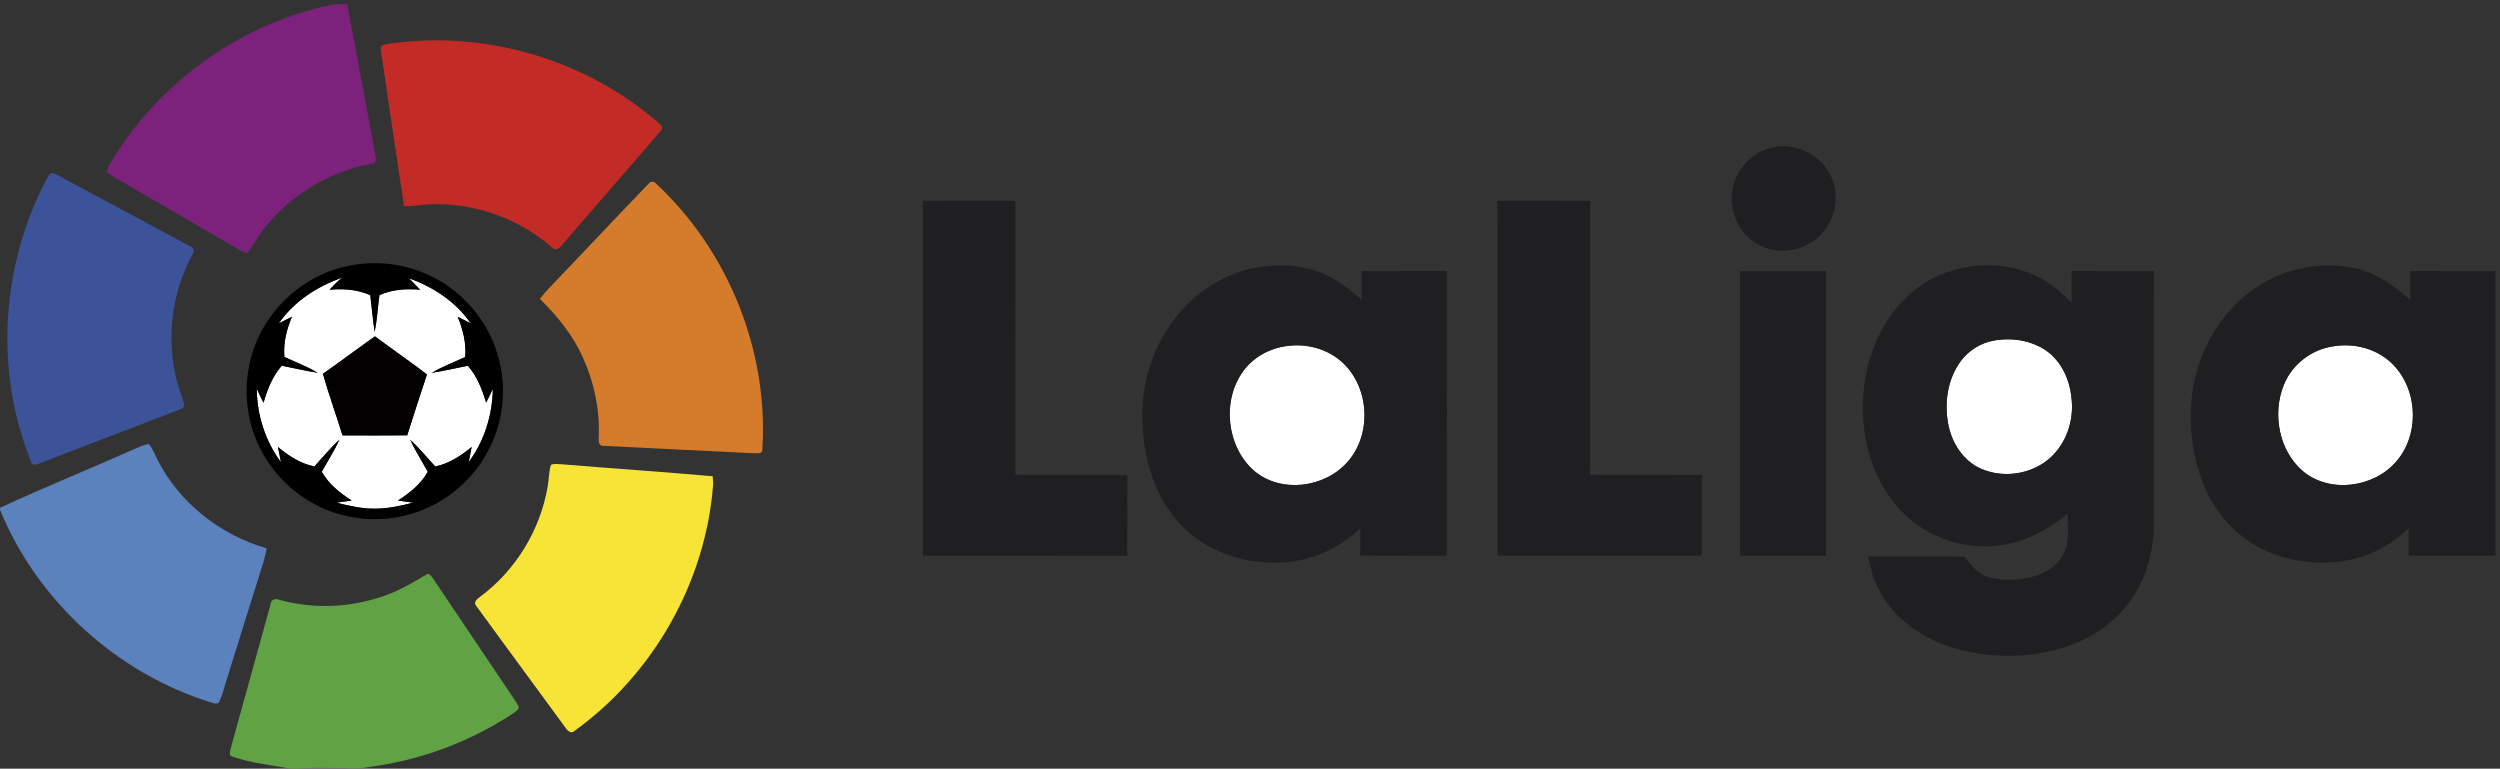 <?xml version="1.0" standalone="no"?>
<!DOCTYPE svg PUBLIC "-//W3C//DTD SVG 1.0//EN" "http://www.w3.org/TR/2001/REC-SVG-20010904/DTD/svg10.dtd">
<svg xmlns="http://www.w3.org/2000/svg" xmlns:xlink="http://www.w3.org/1999/xlink" id="body_1" width="335" height="103">

<rect width="100%" height="100%" fill="#333333" stroke="none"/>

<g transform="matrix(0.22 0 0 0.22 0 0)">
	<g transform="matrix(1.331 0 0 1.329 -0 1.305)">
	</g>
    <path transform="matrix(1.331 0 0 1.329 -0 1.305)"  d="M127.56 147.22C 134.55 137.14 145.17 130.22 156.65 126.27C 154.47 127.88 152.61 129.84 150.78 131.81C 157.09 131.24 163.6 131.64 169.44 134.3C 170.14 139.92 170.61 145.57 171.46 151.17C 172.56 145.58 172.86 139.88 173.65 134.25C 179.49 131.66 185.96 131.24 192.25 131.81C 190.55 130.04 188.87 128.25 187.11 126.55C 198.31 130.47 208.59 137.37 215.42 147.19C 213.4 146.22 211.42 145.22 209.43 144.2C 211.88 150 213.43 156.29 212.89 162.63C 207.8 165.03 202.46 166.98 197.62 169.89C 203.16 169.03 208.61 167.71 214.11 166.64C 218.36 171.46 220.58 177.49 222.49 183.52C 223.51 181.43 224.5 179.33 225.55 177.26C 225.33 189.25 221.67 201.15 214.47 210.81C 214.95 208.49 215.4 206.17 215.85 203.85C 210.97 207.93 205.49 211.5 199.17 212.81C 195.38 208.72 191.88 204.33 187.72 200.6C 190.06 205.66 193.11 210.36 195.77 215.25C 192.58 220.88 187.49 224.98 182.12 228.4C 184.42 228.74 186.73 229.06 189.03 229.4C 183.44 230.8 177.75 232.14 171.95 232.14C 165.85 232.26 159.85 230.9 153.98 229.38C 156.3 229.04 158.62 228.73 160.94 228.39C 155.54 224.99 150.41 220.88 147.26 215.22C 149.95 210.34 152.97 205.65 155.3 200.58C 151.15 204.32 147.65 208.7 143.87 212.8C 137.54 211.52 132.05 207.94 127.18 203.85C 127.63 206.2 128.08 208.55 128.59 210.89C 121.39 201.17 117.58 189.22 117.51 177.14C 118.45 179.34 119.52 181.48 120.61 183.6C 122.31 177.48 124.72 171.49 128.92 166.63C 134.4 167.68 139.83 168.99 145.34 169.87C 140.56 166.92 135.22 165.03 130.15 162.61C 129.57 156.28 131.16 150 133.59 144.2C 131.59 145.22 129.58 146.24 127.56 147.22M147.78 170.34C 150.44 179.84 153.86 189.12 156.74 198.55C 166.61 198.58 176.48 198.63 186.34 198.53C 189.25 189.19 192.35 179.92 195.38 170.62C 187.57 164.63 179.46 159.07 171.59 153.17C 163.59 158.81 155.79 164.72 147.78 170.34L147.78 170.34L127.56 147.22zM910.44 155.55C 918.59 153.51 927.67 154.48 934.96 158.78C 942.7 163.4 947 172.22 947.89 180.97C 949.09 189.81 946.7 199.18 940.9 206.04C 932.79 215.95 917.73 218.99 906.21 213.69C 898.55 210.16 893.52 202.47 891.75 194.4C 889.7 184.92 890.86 174.45 896.14 166.17C 899.38 161.02 904.54 157.12 910.44 155.55zM588.53 157.65C 597.81 156.22 607.79 158.89 614.64 165.42C 626.77 176.95 627.79 198.18 616.66 210.72C 606.31 222.59 586.27 225.24 573.99 214.88C 561.24 203.78 558.99 182.54 569.03 168.96C 573.62 162.72 580.9 158.7 588.53 157.65zM1067.61 157.76C 1076.9 156.14 1087.01 158.6 1094.02 165.06C 1106.45 176.43 1107.66 197.84 1096.57 210.54C 1086.33 222.48 1066.34 225.28 1053.97 215.07C 1042.8 205.6 1039.7 188.5 1045.21 175.21C 1048.95 165.97 1057.78 159.22 1067.61 157.76z" stroke="none" fill="#FFFFFF" fill-rule="nonzero" />
	<g transform="matrix(1.331 0 0 1.329 -0 1.305)">
	</g>
    <path transform="matrix(1.331 0 0 1.329 -0 1.305)"  d="M144.02 3.07C 148.84 1.61 153.82 0.68 158.88 1C 163.24 23.95 167.44 46.92 171.74 69.88C 172.12 71.51 172.41 74.11 169.99 74.05C 148.85 77.96 129.38 90.48 117.51 108.47C 116 110.61 114.96 113.13 113.01 114.93C 110.55 114.42 108.51 112.85 106.35 111.66C 89.72 101.95 73.06 92.29 56.41 82.61C 53.9 81.12 51.23 79.86 48.99 77.97C 48.96 76.88 49.26 75.86 49.89 74.93C 70.19 39.83 104.82 13.42 144.02 3.07L144.02 3.07L144.02 3.07z" stroke="none" fill="#7C227C" fill-rule="nonzero" />
	<g transform="matrix(1.331 0 0 1.329 -0 1.305)">
	</g>
    <path transform="matrix(1.331 0 0 1.329 -0 1.305)"  d="M175.98 19.41C 220.64 12.12 268.13 25.99 302.03 55.91C 303.18 56.76 303.34 58.34 302.17 59.25C 287.27 76.62 272.2 93.84 257.27 111.19C 256.16 112.68 254.05 114.38 252.54 112.33C 238.1 99.78 219.13 92.59 199.99 92.63C 194.93 92.46 189.95 93.56 184.9 93.49C 181.31 70.04 177.95 46.55 174.44 23.09C 174.12 21.74 174.06 19.43 175.98 19.41L175.98 19.41L175.98 19.41z" stroke="none" fill="#C32B26" fill-rule="nonzero" />
	<g transform="matrix(1.331 0 0 1.329 -0 1.305)">
	</g>
    <path transform="matrix(1.331 0 0 1.329 -0 1.305)"  d="M810.6 66.74C 821.84 63.83 834.57 70.37 838.53 81.32C 841.52 89.11 839.99 98.38 834.75 104.85C 828.39 113.01 816.47 116.24 806.91 112.18C 797.13 108.39 791.18 97.4 792.66 87.12C 793.7 77.5 801.17 68.96 810.6 66.74L810.6 66.74L810.6 66.74zM422.32 91.05C 436.46 90.96 450.6 90.98 464.73 91.04C 464.62 132.9 464.77 174.76 464.66 216.61C 481.73 216.79 498.81 216.62 515.89 216.7C 515.85 229.04 515.92 241.37 515.85 253.71C 484.69 253.66 453.53 253.72 422.37 253.68C 422.35 199.47 422.43 145.26 422.32 91.05zM685.27 91.04C 699.41 90.99 713.55 90.93 727.69 91.08C 727.53 132.92 727.72 174.77 727.59 216.62C 744.65 216.79 761.71 216.61 778.77 216.71C 778.73 229.04 778.77 241.37 778.75 253.7C 747.6 253.69 716.45 253.7 685.31 253.69C 685.28 199.47 685.35 145.26 685.27 91.04zM538.23 144.21C 547.49 132.42 561.05 123.92 575.91 121.49C 586.29 119.87 597.35 120.47 606.95 125.06C 612.95 127.85 618.07 132.11 623.08 136.36C 623.14 131.99 623.11 127.61 623.13 123.24C 636.1 123.24 649.07 123.25 662.04 123.23C 662.18 166.72 662.19 210.22 662.03 253.71C 648.84 253.64 635.65 253.78 622.46 253.63C 622.5 249.47 622.48 245.31 622.54 241.15C 612.81 250.55 599.63 256.35 586.08 256.84C 569.87 257.59 553 252.26 541.45 240.58C 529.16 228.4 523.58 210.91 522.9 193.92C 521.78 176.23 527.13 158.1 538.23 144.21M588.53 157.65C 580.9 158.7 573.62 162.72 569.03 168.96C 558.99 182.54 561.24 203.78 573.99 214.88C 586.27 225.24 606.31 222.59 616.66 210.72C 627.79 198.18 626.77 176.95 614.64 165.42C 607.79 158.89 597.81 156.22 588.53 157.65zM873.44 134.32C 891.64 117.33 922.9 115.54 941.95 132.08C 944.05 133.87 946.04 135.78 948 137.73C 948 132.89 947.97 128.05 948.03 123.22C 960.59 123.28 973.14 123.22 985.7 123.25C 985.67 161.84 985.72 200.43 985.67 239.02C 985.64 254.18 980.53 269.73 969.68 280.6C 957.08 293.54 938.67 299.27 920.94 299.57C 903.34 299.9 884.87 295.43 871.28 283.76C 862.42 276.3 856.64 265.5 854.95 254.07C 869.63 254.09 884.31 253.95 898.99 254.14C 902.09 258.06 905.32 262.47 910.52 263.68C 917.72 265.29 925.46 265.03 932.47 262.64C 938.15 260.64 943.39 256.44 945.29 250.56C 946.82 245.35 946.29 239.85 946.15 234.5C 935.27 243.6 921.42 249.95 907.02 249.43C 893.38 249.12 879.93 243.41 870.45 233.56C 857.93 220.84 852.22 202.61 852.48 185.01C 852.63 166.33 859.43 147.09 873.44 134.32M910.44 155.55C 904.54 157.12 899.38 161.02 896.14 166.17C 890.86 174.45 889.7 184.92 891.75 194.4C 893.52 202.47 898.55 210.16 906.21 213.69C 917.73 218.99 932.79 215.95 940.9 206.04C 946.7 199.18 949.09 189.81 947.89 180.97C 947 172.22 942.7 163.4 934.96 158.78C 927.67 154.48 918.59 153.51 910.44 155.55zM1033.25 130.25C 1046.27 121.7 1062.76 118.64 1077.97 122.01C 1087.6 124.12 1095.75 130.08 1103 136.52C 1102.99 132.09 1102.99 127.66 1103.02 123.23C 1116.01 123.3 1129 123.16 1142 123.3L1142 123.3L1142 253.67C 1128.75 253.71 1115.5 253.68 1102.25 253.7C 1102.24 249.56 1102.24 245.42 1102.24 241.28C 1097.78 245.34 1092.87 248.95 1087.39 251.49C 1072.76 258.56 1055.3 258.41 1040.21 252.82C 1026.27 247.65 1014.99 236.39 1009.11 222.8C 1002.99 208.77 1001.3 192.93 1003.4 177.82C 1006.27 158.79 1017.02 140.81 1033.25 130.25M1067.61 157.76C 1057.78 159.22 1048.95 165.97 1045.21 175.21C 1039.7 188.5 1042.8 205.6 1053.97 215.07C 1066.34 225.28 1086.33 222.48 1096.57 210.54C 1107.66 197.84 1106.45 176.43 1094.02 165.06C 1087.01 158.6 1076.9 156.14 1067.61 157.76zM796.24 123.24C 809.37 123.25 822.5 123.23 835.64 123.25C 835.62 166.73 835.62 210.21 835.63 253.69C 822.5 253.7 809.38 253.68 796.25 253.7C 796.24 210.21 796.25 166.73 796.24 123.24z" stroke="none" fill="#1F1E21" fill-rule="nonzero" />
	<g transform="matrix(1.331 0 0 1.329 -0 1.305)">
	</g>
    <path transform="matrix(1.331 0 0 1.329 -0 1.305)"  d="M23.48 78.39C 24.85 78.24 26.03 79.26 27.24 79.76C 47.14 90.54 67.14 101.12 87.03 111.91C 88.94 112.49 88.96 114.54 87.92 115.92C 77.62 135.07 75.54 158.49 82.58 179.09C 83.21 181.04 84.12 182.94 84.33 185.01C 83.84 186.4 82.17 186.56 81.04 187.18C 60.02 195.2 39.05 203.34 18.06 211.42C 16.77 211.81 14.74 212.73 14.29 210.81C -2.67 169.18 0.42 120.19 21.61 80.63C 22.033 79.737 22.677 78.966 23.48 78.39L23.48 78.39L23.48 78.39z" stroke="none" fill="#3C5399" fill-rule="nonzero" />
	<g transform="matrix(1.331 0 0 1.329 -0 1.305)">
	</g>
    <path transform="matrix(1.331 0 0 1.329 -0 1.305)"  d="M297.01 82.98C 298.1 81.75 299.65 82.35 300.54 83.46C 333.43 114.28 351.75 160.03 348.86 205.03C 349.03 207.18 346.37 206.69 345.04 206.75C 322.04 205.57 299.02 204.56 276.03 203.35C 273.69 203.5 273.97 200.61 274 199.05C 274.5 186.71 271.93 174.3 266.82 163.06C 262.29 152.71 255.06 143.88 247.07 136C 248.4 134.34 249.73 132.69 251.19 131.15C 266.53 115.15 281.65 98.94 297.01 82.98L297.01 82.98L297.01 82.98z" stroke="none" fill="#D57C2C" fill-rule="nonzero" />
	<g transform="matrix(1.331 0 0 1.329 -0 1.305)">
	</g>
    <path transform="matrix(1.331 0 0 1.329 -0 1.305)"  d="M160.46 120.65C 172.36 118.41 184.98 119.84 195.98 124.96C 210.29 131.5 221.74 144.03 226.88 158.91C 232.14 173.78 231.05 190.8 223.81 204.83C 217.28 217.77 205.76 228.12 192.17 233.19C 180.64 237.57 167.72 238.13 155.85 234.83C 140.57 230.67 127.26 219.97 119.81 206.01C 112.9 193.33 111.08 178.03 114.58 164.03C 119.8 142.31 138.47 124.63 160.46 120.65M127.56 147.22C 129.58 146.24 131.59 145.22 133.59 144.2C 131.16 150 129.57 156.28 130.15 162.61C 135.22 165.03 140.56 166.92 145.34 169.87C 139.83 168.99 134.4 167.68 128.92 166.63C 124.72 171.49 122.31 177.48 120.61 183.6C 119.52 181.48 118.45 179.34 117.51 177.14C 117.58 189.22 121.39 201.17 128.59 210.89C 128.08 208.55 127.63 206.2 127.18 203.85C 132.05 207.94 137.54 211.52 143.87 212.8C 147.65 208.7 151.15 204.32 155.3 200.58C 152.97 205.65 149.95 210.34 147.26 215.22C 150.41 220.88 155.54 224.99 160.94 228.39C 158.62 228.73 156.3 229.04 153.98 229.38C 159.85 230.9 165.85 232.26 171.95 232.14C 177.75 232.14 183.44 230.8 189.03 229.4C 186.73 229.06 184.42 228.74 182.12 228.4C 187.49 224.98 192.58 220.88 195.77 215.25C 193.11 210.36 190.06 205.66 187.72 200.6C 191.88 204.33 195.38 208.72 199.17 212.81C 205.49 211.5 210.97 207.93 215.85 203.85C 215.4 206.17 214.95 208.49 214.47 210.81C 221.67 201.15 225.33 189.25 225.55 177.26C 224.5 179.33 223.51 181.43 222.49 183.52C 220.58 177.49 218.36 171.46 214.11 166.64C 208.61 167.71 203.16 169.03 197.62 169.89C 202.46 166.98 207.8 165.03 212.89 162.63C 213.43 156.29 211.88 150 209.43 144.2C 211.42 145.22 213.4 146.22 215.42 147.19C 208.59 137.37 198.31 130.47 187.11 126.55C 188.87 128.25 190.55 130.04 192.25 131.81C 185.96 131.24 179.49 131.66 173.65 134.25C 172.86 139.88 172.56 145.58 171.46 151.17C 170.61 145.57 170.14 139.92 169.44 134.3C 163.6 131.64 157.09 131.24 150.78 131.81C 152.61 129.84 154.47 127.88 156.65 126.27C 145.17 130.22 134.55 137.14 127.56 147.22L127.56 147.22L160.46 120.65z" stroke="none" fill="#010000" fill-rule="nonzero" />
	<g transform="matrix(1.331 0 0 1.329 -0 1.305)">
	</g>
    <path transform="matrix(1.331 0 0 1.329 -0 1.305)"  d="M147.78 170.34C 155.79 164.72 163.59 158.81 171.59 153.17C 179.46 159.07 187.57 164.63 195.38 170.62C 192.35 179.92 189.25 189.19 186.34 198.53C 176.48 198.63 166.61 198.58 156.74 198.55C 153.86 189.12 150.44 179.84 147.78 170.34z" stroke="none" fill="#020001" fill-rule="nonzero" />
	<g transform="matrix(1.331 0 0 1.329 -0 1.305)">
	</g>
    <path transform="matrix(1.331 0 0 1.329 -0 1.305)"  d="M61.07 205.01C 63.33 204 65.61 202.98 68.05 202.46C 69.91 204.63 70.86 207.39 72.17 209.9C 82.19 229.62 100.91 244.23 122.05 250.34C 121.61 252.44 121.17 254.55 120.57 256.61C 114.77 274.92 109.12 293.27 103.39 311.6C 102.42 314.65 101.72 317.81 100.34 320.71C 99.32 322.14 97.64 321.13 96.31 320.88C 53.36 307.45 17.03 274.33 0 232.65L0 232.65L0 231.75C 20.14 222.38 40.77 214.05 61.07 205.01L61.07 205.01L61.07 205.01z" stroke="none" fill="#5B82BD" fill-rule="nonzero" />
	<g transform="matrix(1.331 0 0 1.329 -0 1.305)">
	</g>
    <path transform="matrix(1.331 0 0 1.329 -0 1.305)"  d="M252.13 212.09C 253.61 211.34 255.31 211.75 256.9 211.78C 279.97 213.72 303.07 215.25 326.13 217.28C 326.25 218.49 326.32 219.71 326.35 220.94C 323.06 265.49 299.1 307.99 262.83 334.04C 261.22 335.61 259.56 333.7 258.68 332.4C 245.2 313.85 231.5 295.44 218.06 276.86C 216.41 275.23 218.2 273.57 219.55 272.63C 235.86 260.63 247.15 242.13 250.6 222.19C 251.25 218.84 251.08 215.35 252.13 212.09L252.13 212.09L252.13 212.09z" stroke="none" fill="#F8E437" fill-rule="nonzero" />
	<g transform="matrix(1.331 0 0 1.329 -0 1.305)">
	</g>
    <path transform="matrix(1.331 0 0 1.329 -0 1.305)"  d="M195.15 262.32C 196.45 261.43 197.35 263.19 198.06 263.99C 210.67 282.69 223.18 301.47 235.79 320.17C 236.39 321.05 236.91 321.98 237.38 322.94C 237.44 324.44 235.88 325.1 234.91 325.91C 215.42 338.81 193.02 347.28 169.86 350.39C 165.94 351.18 161.95 351.46 157.96 351C 149.95 351.07 141.91 350.62 133.95 351.54C 124.69 349.65 115.14 348.86 106.17 345.72C 104.53 345.27 105.38 343.19 105.57 342.02C 111.69 320.07 117.68 298.07 123.79 276.11C 123.84 273.83 126.11 273.04 127.95 273.96C 142.65 277.99 158.49 277.61 173.02 273.02C 180.95 270.7 188.13 266.56 195.15 262.32L195.15 262.32L195.15 262.32z" stroke="none" fill="#61A244" fill-rule="nonzero" />
</g>
</svg>